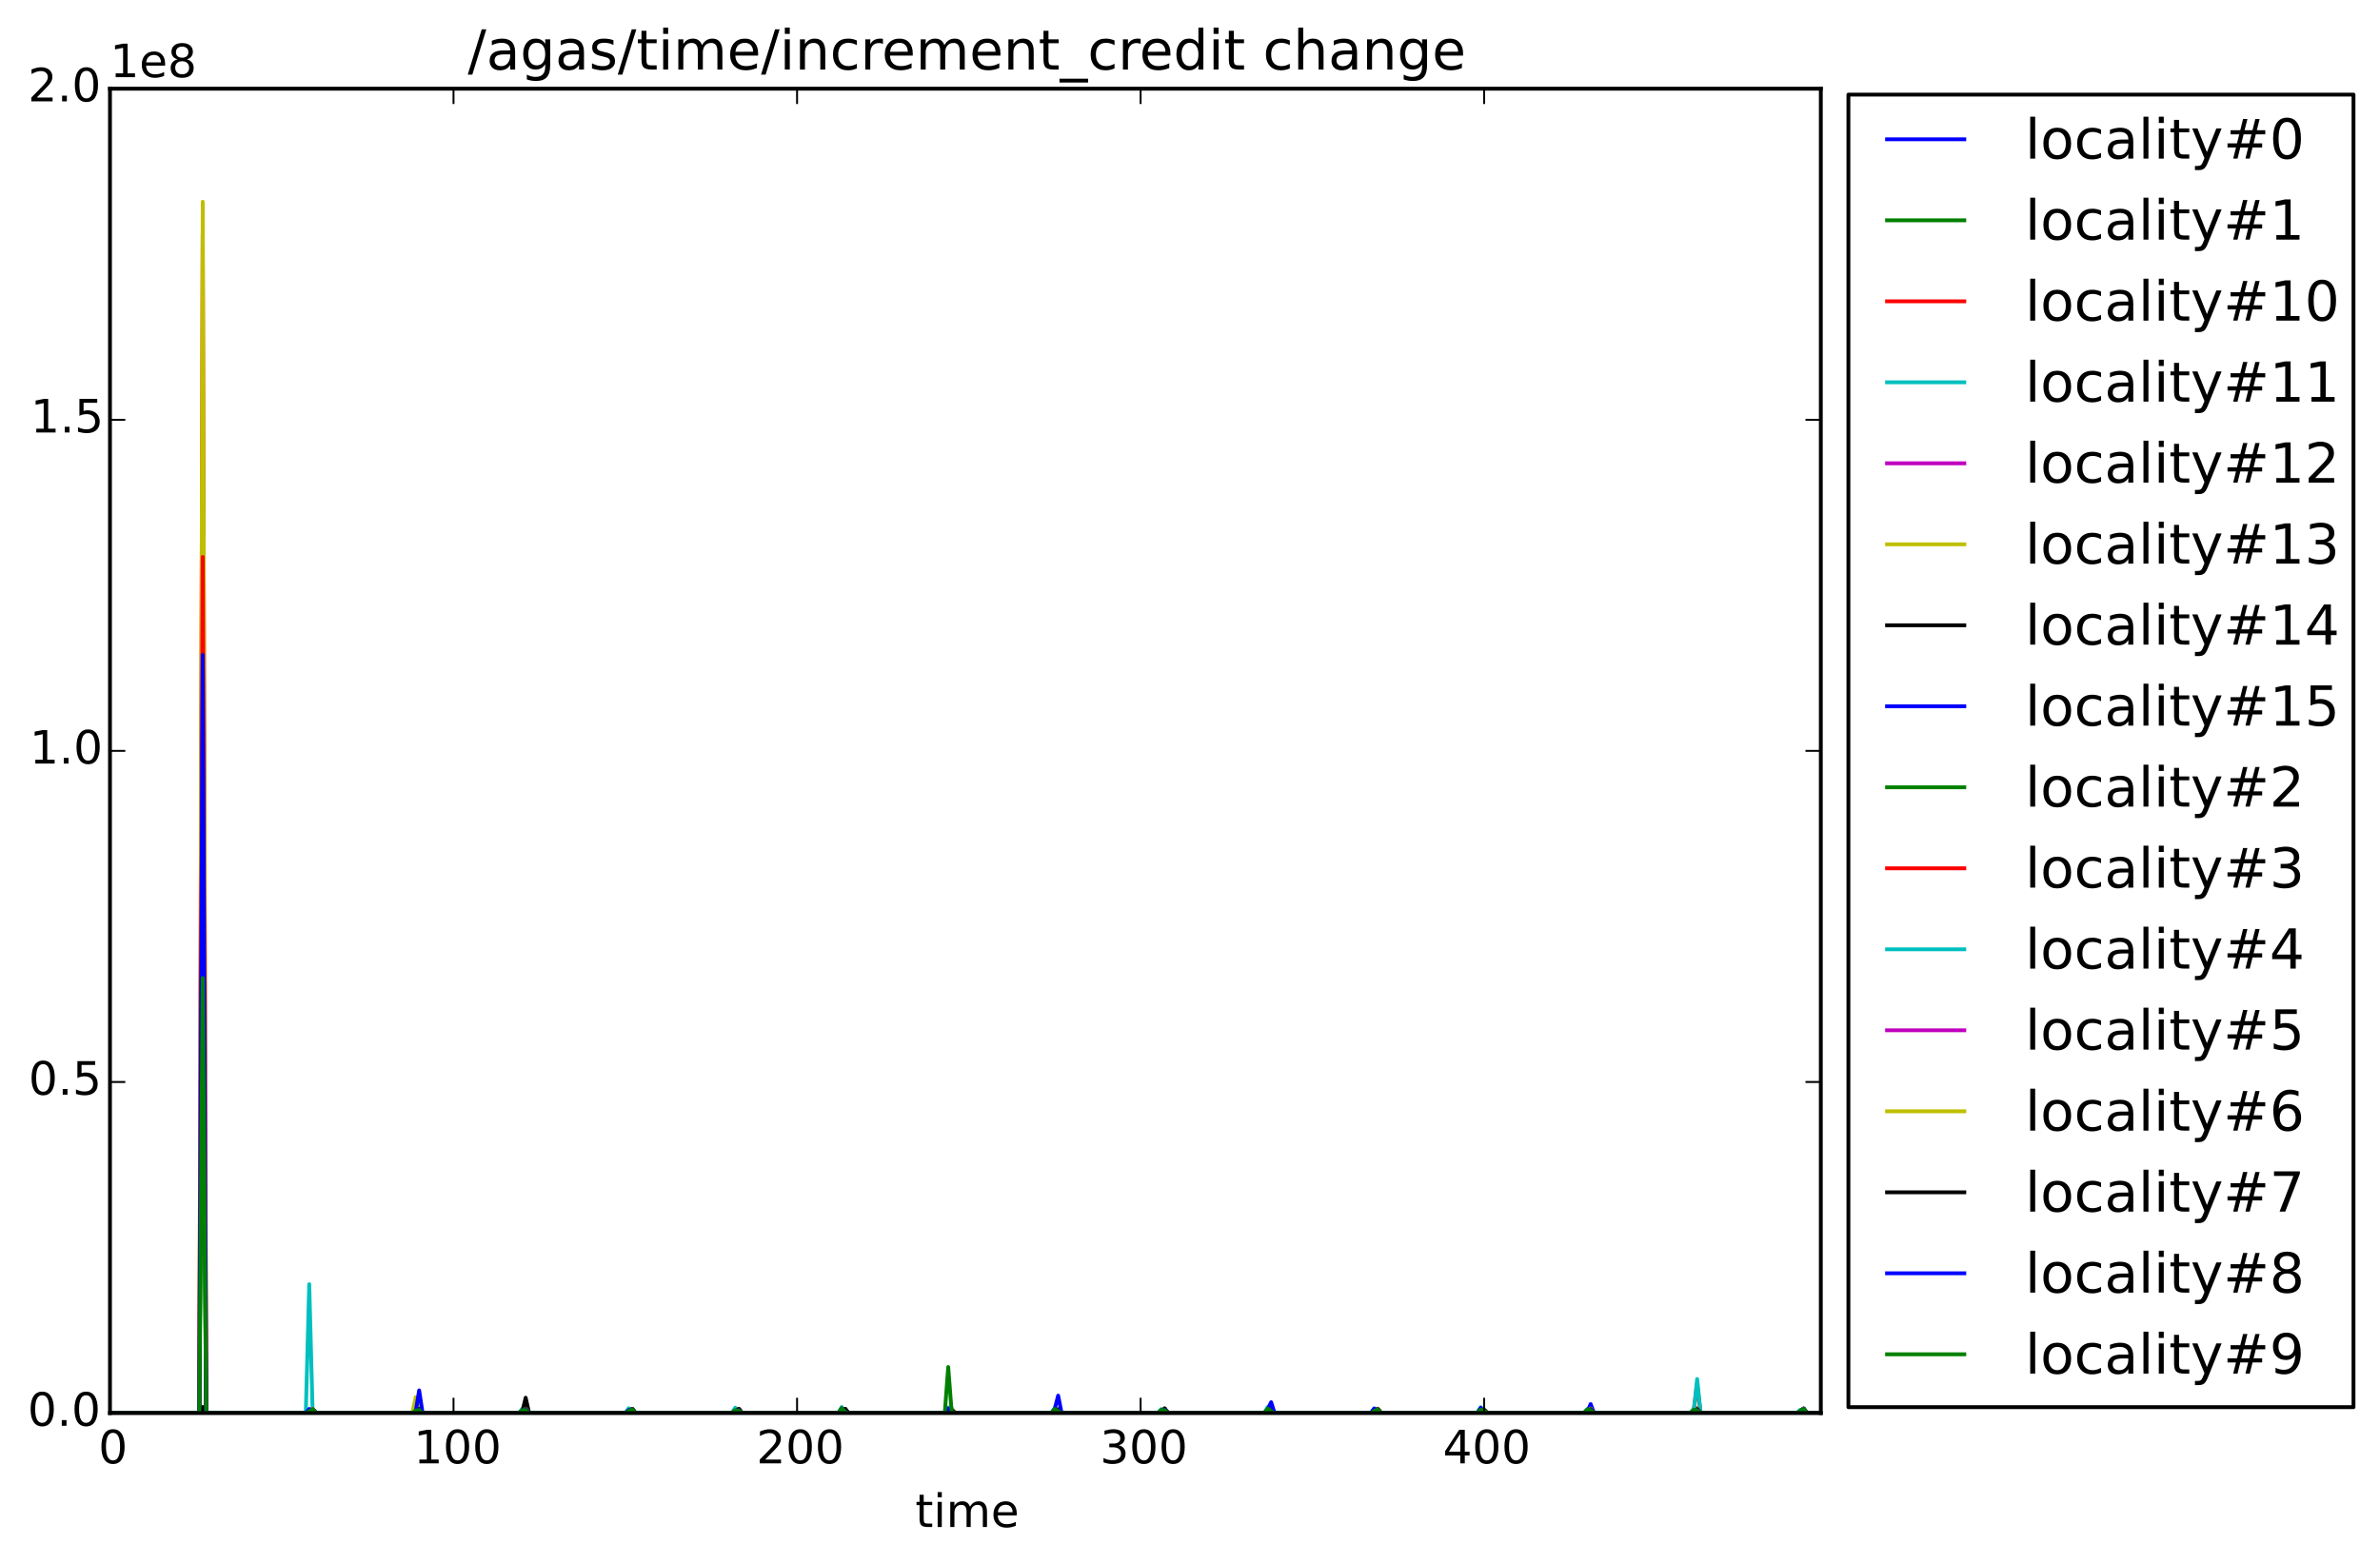 <?xml version="1.0" encoding="utf-8" standalone="no"?>
<!DOCTYPE svg PUBLIC "-//W3C//DTD SVG 1.1//EN"
  "http://www.w3.org/Graphics/SVG/1.1/DTD/svg11.dtd">
<!-- Created with matplotlib (http://matplotlib.org/) -->
<svg height="408pt" version="1.1" viewBox="0 0 621 408" width="621pt" xmlns="http://www.w3.org/2000/svg" xmlns:xlink="http://www.w3.org/1999/xlink">
 <defs>
  <style type="text/css">
*{stroke-linecap:butt;stroke-linejoin:round;}
  </style>
 </defs>
 <g id="figure_1">
  <g id="patch_1">
   <path d="
M0 408.169
L621.285 408.169
L621.285 0
L0 0
z
" style="fill:#ffffff;"/>
  </g>
  <g id="axes_1">
   <g id="patch_2">
    <path d="
M28.696 368.742
L475.096 368.742
L475.096 23.142
L28.696 23.142
z
" style="fill:#ffffff;"/>
   </g>
   <g id="line2d_1">
    <path clip-path="url(#p2118423672)" d="
M28.696 368.742
L475.096 368.742
L475.096 368.742" style="fill:none;stroke:#0000ff;stroke-linecap:square;"/>
   </g>
   <g id="line2d_2">
    <path clip-path="url(#p2118423672)" d="
M28.696 368.742
L52.002 368.742
L52.898 232.04
L53.794 368.734
L66.344 368.742
L79.79 368.742
L80.686 368.512
L81.582 367.677
L82.479 368.742
L107.578 368.742
L108.474 368.491
L109.37 367.591
L110.267 368.742
L135.366 368.742
L136.262 368.502
L137.158 367.567
L138.055 368.742
L163.153 368.742
L164.05 368.51
L164.946 367.623
L165.843 368.742
L190.941 368.742
L191.838 368.507
L192.734 367.647
L193.631 368.742
L218.729 368.742
L219.626 368.491
L220.522 367.635
L221.419 368.742
L246.517 368.742
L247.414 368.511
L248.31 367.658
L249.206 368.742
L274.305 368.742
L275.202 368.507
L276.098 367.623
L276.994 368.742
L302.093 368.742
L302.99 368.496
L303.886 367.549
L304.782 368.742
L329.881 368.742
L330.778 368.495
L331.674 367.656
L332.57 368.742
L357.669 368.742
L358.566 368.485
L359.462 367.595
L360.358 368.742
L385.457 368.742
L387.25 367.858
L388.146 368.742
L413.245 368.742
L414.141 368.495
L415.038 367.606
L415.934 368.742
L441.033 368.742
L441.929 368.503
L442.826 367.617
L443.722 368.742
L468.821 368.742
L469.717 368.499
L470.614 367.669
L471.51 368.742
L475.096 368.742
L475.096 368.742" style="fill:none;stroke:#008000;stroke-linecap:square;"/>
   </g>
   <g id="line2d_3">
    <path clip-path="url(#p2118423672)" d="
M28.696 368.742
L52.002 368.742
L52.898 60.945
L53.794 368.733
L65.447 368.742
L79.79 368.742
L80.686 368.486
L81.582 367.679
L82.479 368.742
L107.578 368.742
L108.474 368.507
L109.37 367.624
L110.267 368.742
L135.366 368.742
L136.262 368.514
L137.158 367.644
L138.055 368.742
L163.153 368.742
L164.05 368.498
L164.946 367.655
L165.843 368.742
L190.941 368.742
L191.838 368.493
L192.734 367.606
L193.631 368.742
L218.729 368.742
L219.626 367.714
L221.419 368.742
L246.517 368.742
L247.414 368.227
L248.31 367.883
L249.206 368.742
L274.305 368.742
L275.202 368.462
L276.098 367.641
L276.994 368.742
L302.093 368.742
L302.99 368.491
L303.886 367.541
L304.782 368.742
L329.881 368.742
L330.778 368.045
L331.674 368.007
L332.57 368.742
L357.669 368.742
L359.462 367.776
L360.358 368.742
L385.457 368.742
L386.353 368.019
L387.25 368.052
L388.146 368.742
L413.245 368.742
L414.141 368.165
L415.038 367.838
L415.934 368.742
L441.033 368.742
L441.929 368.173
L442.826 361.031
L443.722 368.742
L468.821 368.742
L469.717 368.377
L470.614 367.51
L471.51 368.742
L475.096 368.742
L475.096 368.742" style="fill:none;stroke:#ff0000;stroke-linecap:square;"/>
   </g>
   <g id="line2d_4">
    <path clip-path="url(#p2118423672)" d="
M28.696 368.742
L52.002 368.742
L52.898 123.058
L53.794 368.733
L65.447 368.742
L79.79 368.742
L80.686 335.118
L81.582 368.73
L90.546 368.742
L107.578 368.742
L108.474 367.644
L109.37 368.296
L110.267 368.742
L135.366 368.742
L136.262 367.639
L137.158 368.315
L138.055 368.742
L163.153 368.742
L164.05 367.48
L164.946 368.327
L165.843 368.742
L190.941 368.742
L191.838 367.328
L192.734 368.344
L193.631 368.742
L218.729 368.742
L219.626 367.166
L220.522 368.737
L240.243 368.742
L246.517 368.742
L247.414 367.285
L248.31 368.489
L249.206 368.742
L274.305 368.742
L275.202 367.465
L276.098 368.403
L276.994 368.742
L302.093 368.742
L302.99 367.707
L303.886 368.121
L304.782 368.742
L329.881 368.742
L330.778 367.164
L331.674 368.508
L332.57 368.742
L357.669 368.742
L358.566 367.527
L359.462 368.337
L360.358 368.742
L385.457 368.742
L386.353 367.192
L387.25 368.683
L389.043 368.742
L413.245 368.742
L414.141 367.693
L415.934 368.742
L441.033 368.742
L441.929 367.617
L443.722 368.742
L468.821 368.742
L469.717 367.89
L470.614 367.812
L471.51 368.742
L475.096 368.742
L475.096 368.742" style="fill:none;stroke:#00bfbf;stroke-linecap:square;"/>
   </g>
   <g id="line2d_5">
    <path clip-path="url(#p2118423672)" d="
M28.696 368.742
L52.002 368.742
L52.898 107.11
L53.794 368.733
L65.447 368.742
L79.79 368.742
L80.686 368.232
L81.582 367.94
L82.479 368.742
L107.578 368.742
L108.474 368.514
L109.37 367.682
L110.267 368.742
L135.366 368.742
L136.262 368.505
L137.158 367.658
L138.055 368.742
L163.153 368.742
L164.946 367.778
L165.843 368.742
L190.941 368.742
L191.838 368.439
L192.734 367.66
L193.631 368.742
L218.729 368.742
L219.626 368.23
L220.522 367.9
L221.419 368.742
L246.517 368.742
L247.414 368.386
L248.31 367.783
L249.206 368.742
L274.305 368.742
L275.202 368.483
L276.098 367.667
L276.994 368.742
L302.093 368.742
L302.99 368.505
L303.886 367.66
L304.782 368.742
L329.881 368.742
L330.778 368.203
L331.674 367.826
L332.57 368.742
L357.669 368.742
L358.566 368.446
L359.462 367.655
L360.358 368.742
L385.457 368.742
L386.353 368.13
L387.25 368.028
L388.146 368.742
L413.245 368.742
L414.141 368.381
L415.038 367.655
L415.934 368.742
L441.033 368.742
L441.929 368.455
L442.826 367.638
L443.722 368.742
L468.821 368.742
L469.717 368.514
L470.614 367.632
L471.51 368.742
L475.096 368.742
L475.096 368.742" style="fill:none;stroke:#bf00bf;stroke-linecap:square;"/>
   </g>
   <g id="line2d_6">
    <path clip-path="url(#p2118423672)" d="
M28.696 368.742
L52.002 368.742
L52.898 52.646
L53.794 368.718
L58.276 368.742
L79.79 368.742
L80.686 368.185
L81.582 367.914
L82.479 368.742
L107.578 368.742
L108.474 368.503
L109.37 367.651
L110.267 368.742
L135.366 368.742
L136.262 368.46
L137.158 367.646
L138.055 368.742
L163.153 368.742
L164.05 368.384
L164.946 367.688
L165.843 368.742
L190.941 368.742
L191.838 368.426
L192.734 367.641
L193.631 368.742
L218.729 368.742
L219.626 367.803
L220.522 368.139
L221.419 368.742
L246.517 368.742
L247.414 367.786
L248.31 368.154
L249.206 368.742
L274.305 368.742
L275.202 368.144
L276.098 367.905
L276.994 368.742
L302.093 368.742
L302.99 368.46
L303.886 367.589
L304.782 368.742
L329.881 368.742
L330.778 368.108
L331.674 367.938
L332.57 368.742
L357.669 368.742
L359.462 367.783
L360.358 368.742
L385.457 368.742
L386.353 367.439
L388.146 368.742
L413.245 368.742
L415.038 367.76
L415.934 368.742
L441.033 368.742
L442.826 367.731
L443.722 368.742
L468.821 368.742
L469.717 368.491
L470.614 367.581
L471.51 368.742
L475.096 368.742
L475.096 368.742" style="fill:none;stroke:#bfbf00;stroke-linecap:square;"/>
   </g>
   <g id="line2d_7">
    <path clip-path="url(#p2118423672)" d="
M28.696 368.742
L52.002 368.742
L52.898 367.33
L53.794 368.733
L65.447 368.742
L79.79 368.742
L80.686 368.497
L81.582 367.682
L82.479 368.742
L107.578 368.742
L108.474 368.49
L109.37 367.593
L110.267 368.742
L135.366 368.742
L136.262 368.501
L137.158 364.736
L138.055 368.742
L163.153 368.742
L164.05 368.499
L164.946 367.64
L165.843 368.742
L190.941 368.742
L191.838 368.495
L192.734 367.643
L193.631 368.742
L218.729 368.742
L219.626 368.111
L220.522 367.923
L221.419 368.742
L246.517 368.742
L247.414 368.34
L248.31 367.812
L249.206 368.742
L274.305 368.742
L275.202 368.475
L276.098 367.641
L276.994 368.742
L302.093 368.742
L302.99 368.494
L303.886 367.587
L304.782 368.742
L329.881 368.742
L330.778 368.372
L331.674 367.713
L332.57 368.742
L357.669 368.742
L358.566 368.473
L359.462 367.641
L360.358 368.742
L385.457 368.742
L386.353 368.122
L387.25 367.994
L388.146 368.742
L413.245 368.742
L414.141 368.468
L415.038 367.583
L415.934 368.742
L441.033 368.742
L441.929 368.477
L442.826 367.583
L443.722 368.742
L468.821 368.742
L469.717 368.48
L470.614 367.623
L471.51 368.742
L475.096 368.742
L475.096 368.742" style="fill:none;stroke:#000000;stroke-linecap:square;"/>
   </g>
   <g id="line2d_8">
    <path clip-path="url(#p2118423672)" d="
M28.696 368.742
L52.002 368.742
L52.898 367.3
L53.794 368.731
L63.655 368.742
L79.79 368.742
L80.686 368.503
L81.582 367.657
L82.479 368.742
L107.578 368.742
L108.474 368.494
L109.37 367.616
L110.267 368.742
L135.366 368.742
L136.262 368.499
L137.158 367.631
L138.055 368.742
L163.153 368.742
L164.05 368.499
L164.946 367.62
L165.843 368.742
L190.941 368.742
L191.838 368.502
L192.734 367.617
L193.631 368.742
L218.729 368.742
L219.626 368.472
L220.522 367.64
L221.419 368.742
L246.517 368.742
L247.414 368.469
L248.31 367.65
L249.206 368.742
L274.305 368.742
L275.202 368.49
L276.098 367.597
L276.994 368.742
L302.093 368.742
L302.99 368.483
L303.886 367.574
L304.782 368.742
L329.881 368.742
L330.778 368.456
L331.674 367.639
L332.57 368.742
L357.669 368.742
L358.566 368.502
L359.462 367.623
L360.358 368.742
L385.457 368.742
L386.353 368.187
L387.25 367.862
L388.146 368.742
L413.245 368.742
L414.141 368.489
L415.038 366.389
L415.934 368.742
L441.033 368.742
L441.929 368.489
L442.826 367.602
L443.722 368.742
L468.821 368.742
L469.717 368.495
L470.614 367.585
L471.51 368.742
L475.096 368.742
L475.096 368.742" style="fill:none;stroke:#0000ff;stroke-linecap:square;"/>
   </g>
   <g id="line2d_9">
    <path clip-path="url(#p2118423672)" d="
M28.696 368.742
L52.002 368.742
L52.898 261.814
L53.794 368.732
L64.551 368.742
L79.79 368.742
L80.686 368.509
L81.582 367.691
L82.479 368.742
L107.578 368.742
L108.474 368.508
L109.37 367.66
L110.267 368.742
L135.366 368.742
L136.262 368.496
L137.158 367.669
L138.055 368.742
L163.153 368.742
L164.05 368.508
L164.946 367.643
L165.843 368.742
L190.941 368.742
L191.838 368.507
L192.734 367.638
L193.631 368.742
L218.729 368.742
L219.626 368.499
L220.522 367.684
L221.419 368.742
L246.517 368.742
L247.414 368.51
L248.31 367.644
L249.206 368.742
L274.305 368.742
L275.202 368.497
L276.098 367.652
L276.994 368.742
L302.093 368.742
L302.99 368.509
L303.886 367.595
L304.782 368.742
L329.881 368.742
L330.778 368.482
L331.674 367.668
L332.57 368.742
L357.669 368.742
L358.566 368.486
L359.462 367.599
L360.358 368.742
L385.457 368.742
L387.25 367.864
L388.146 368.742
L413.245 368.742
L414.141 368.508
L415.038 367.658
L415.934 368.742
L441.033 368.742
L441.929 368.504
L442.826 367.587
L443.722 368.742
L468.821 368.742
L469.717 368.502
L470.614 367.684
L471.51 368.742
L475.096 368.742
L475.096 368.742" style="fill:none;stroke:#008000;stroke-linecap:square;"/>
   </g>
   <g id="line2d_10">
    <path clip-path="url(#p2118423672)" d="
M28.696 368.742
L52.002 368.742
L52.898 145.341
L53.794 368.735
L69.033 368.742
L79.79 368.742
L80.686 368.505
L81.582 367.693
L82.479 368.742
L107.578 368.742
L108.474 368.493
L109.37 367.681
L110.267 368.742
L135.366 368.742
L136.262 368.512
L137.158 367.644
L138.055 368.742
L163.153 368.742
L164.05 368.505
L164.946 367.639
L165.843 368.742
L190.941 368.742
L191.838 368.51
L192.734 367.62
L193.631 368.742
L218.729 368.742
L219.626 368.458
L220.522 367.701
L221.419 368.742
L246.517 368.742
L247.414 368.505
L248.31 367.712
L249.206 368.742
L274.305 368.742
L275.202 368.508
L276.098 367.677
L276.994 368.742
L302.093 368.742
L302.99 368.508
L303.886 367.565
L304.782 368.742
L329.881 368.742
L330.778 368.483
L331.674 367.676
L332.57 368.742
L357.669 368.742
L358.566 368.496
L359.462 367.658
L360.358 368.742
L385.457 368.742
L386.353 368.23
L387.25 367.898
L388.146 368.742
L413.245 368.742
L414.141 368.493
L415.038 367.65
L415.934 368.742
L441.033 368.742
L441.929 368.505
L442.826 367.669
L443.722 368.742
L468.821 368.742
L469.717 368.505
L470.614 367.677
L471.51 368.742
L475.096 368.742
L475.096 368.742" style="fill:none;stroke:#ff0000;stroke-linecap:square;"/>
   </g>
   <g id="line2d_11">
    <path clip-path="url(#p2118423672)" d="
M28.696 368.742
L52.002 368.742
L52.898 367.335
L53.794 368.734
L66.344 368.742
L79.79 368.742
L80.686 368.503
L81.582 367.67
L82.479 368.742
L107.578 368.742
L108.474 368.496
L109.37 367.632
L110.267 368.742
L135.366 368.742
L136.262 368.502
L137.158 367.633
L138.055 368.742
L163.153 368.742
L164.05 368.498
L164.946 367.639
L165.843 368.742
L190.941 368.742
L191.838 368.495
L192.734 367.648
L193.631 368.742
L218.729 368.742
L219.626 368.504
L220.522 367.685
L221.419 368.742
L246.517 368.742
L247.414 368.5
L248.31 367.666
L249.206 368.742
L274.305 368.742
L275.202 368.505
L276.098 367.626
L276.994 368.742
L302.093 368.742
L302.99 368.494
L303.886 367.533
L304.782 368.742
L329.881 368.742
L330.778 368.5
L331.674 367.668
L332.57 368.742
L357.669 368.742
L358.566 368.497
L359.462 367.62
L360.358 368.742
L385.457 368.742
L386.353 368.199
L387.25 367.867
L388.146 368.742
L413.245 368.742
L414.141 368.497
L415.038 367.597
L415.934 368.742
L441.033 368.742
L441.929 368.498
L442.826 359.862
L443.722 368.742
L468.821 368.742
L469.717 368.498
L470.614 367.626
L471.51 368.742
L475.096 368.742
L475.096 368.742" style="fill:none;stroke:#00bfbf;stroke-linecap:square;"/>
   </g>
   <g id="line2d_12">
    <path clip-path="url(#p2118423672)" d="
M28.696 368.742
L52.002 368.742
L52.898 367.311
L53.794 368.722
L59.173 368.742
L79.79 368.742
L80.686 368.507
L81.582 367.696
L82.479 368.742
L107.578 368.742
L108.474 368.509
L109.37 367.631
L110.267 368.742
L135.366 368.742
L136.262 368.505
L137.158 367.591
L138.055 368.742
L163.153 368.742
L164.05 368.506
L164.946 367.672
L165.843 368.742
L190.941 368.742
L191.838 368.505
L192.734 367.642
L193.631 368.742
L218.729 368.742
L219.626 368.417
L220.522 367.715
L221.419 368.742
L246.517 368.742
L247.414 368.469
L248.31 367.692
L249.206 368.742
L274.305 368.742
L275.202 368.494
L276.098 367.66
L276.994 368.742
L302.093 368.742
L302.99 368.496
L303.886 367.565
L304.782 368.742
L329.881 368.742
L330.778 368.481
L331.674 367.681
L332.57 368.742
L357.669 368.742
L358.566 368.474
L359.462 367.672
L360.358 368.742
L385.457 368.742
L386.353 368.18
L387.25 367.904
L388.146 368.742
L413.245 368.742
L414.141 368.5
L415.038 367.636
L415.934 368.742
L441.033 368.742
L441.929 368.484
L442.826 367.545
L443.722 368.742
L468.821 368.742
L469.717 368.506
L470.614 367.633
L471.51 368.742
L475.096 368.742
L475.096 368.742" style="fill:none;stroke:#bf00bf;stroke-linecap:square;"/>
   </g>
   <g id="line2d_13">
    <path clip-path="url(#p2118423672)" d="
M28.696 368.742
L52.002 368.742
L52.898 367.175
L53.794 368.733
L66.344 368.742
L79.79 368.742
L80.686 368.501
L81.582 367.693
L82.479 368.742
L107.578 368.742
L108.474 364.584
L109.37 367.694
L110.267 368.742
L135.366 368.742
L136.262 368.501
L137.158 367.622
L138.055 368.742
L163.153 368.742
L164.05 368.497
L164.946 367.672
L165.843 368.742
L190.941 368.742
L191.838 368.504
L192.734 367.677
L193.631 368.742
L218.729 368.742
L220.522 367.813
L221.419 368.742
L246.517 368.742
L247.414 368.469
L248.31 367.69
L249.206 368.742
L274.305 368.742
L275.202 368.504
L276.098 367.652
L276.994 368.742
L302.093 368.742
L302.99 368.513
L303.886 367.568
L304.782 368.742
L329.881 368.742
L330.778 368.437
L331.674 367.727
L332.57 368.742
L357.669 368.742
L358.566 368.491
L359.462 367.657
L360.358 368.742
L385.457 368.742
L386.353 368.142
L387.25 367.957
L388.146 368.742
L413.245 368.742
L414.141 368.462
L415.038 367.585
L415.934 368.742
L441.033 368.742
L441.929 368.493
L442.826 367.55
L443.722 368.742
L468.821 368.742
L469.717 368.496
L470.614 367.653
L471.51 368.742
L475.096 368.742
L475.096 368.742" style="fill:none;stroke:#bfbf00;stroke-linecap:square;"/>
   </g>
   <g id="line2d_14">
    <path clip-path="url(#p2118423672)" d="
M28.696 368.742
L52.002 368.742
L52.898 367.162
L53.794 368.734
L66.344 368.742
L79.79 368.742
L80.686 368.356
L81.582 367.775
L82.479 368.742
L107.578 368.742
L108.474 368.502
L109.37 367.667
L110.267 368.742
L135.366 368.742
L136.262 368.481
L137.158 367.66
L138.055 368.742
L163.153 368.742
L164.05 368.467
L164.946 367.68
L165.843 368.742
L190.941 368.742
L191.838 368.447
L192.734 367.664
L193.631 368.742
L218.729 368.742
L219.626 368.493
L220.522 367.653
L221.419 368.742
L246.517 368.742
L247.414 368.092
L248.31 367.993
L249.206 368.742
L274.305 368.742
L276.098 367.781
L276.994 368.742
L302.093 368.742
L302.99 368.468
L303.886 367.591
L304.782 368.742
L329.881 368.742
L330.778 368.015
L331.674 367.938
L332.57 368.742
L357.669 368.742
L358.566 368.359
L359.462 367.716
L360.358 368.742
L385.457 368.742
L386.353 367.995
L387.25 368.025
L388.146 368.742
L413.245 368.742
L414.141 368.35
L415.038 367.712
L415.934 368.742
L441.033 368.742
L441.929 368.426
L442.826 367.672
L443.722 368.742
L468.821 368.742
L469.717 368.491
L470.614 367.613
L471.51 368.742
L475.096 368.742
L475.096 368.742" style="fill:none;stroke:#000000;stroke-linecap:square;"/>
   </g>
   <g id="line2d_15">
    <path clip-path="url(#p2118423672)" d="
M28.696 368.742
L52.002 368.742
L52.898 170.929
L53.794 368.73
L62.758 368.742
L79.79 368.742
L80.686 367.662
L81.582 368.311
L82.479 368.742
L107.578 368.742
L108.474 368.296
L109.37 362.82
L110.267 368.742
L135.366 368.742
L136.262 368.052
L137.158 367.881
L138.055 368.742
L163.153 368.742
L164.05 367.917
L164.946 368.092
L165.843 368.742
L190.941 368.742
L191.838 368.087
L192.734 367.956
L193.631 368.742
L218.729 368.742
L219.626 367.498
L220.522 368.363
L221.419 368.742
L246.517 368.742
L247.414 367.527
L248.31 368.343
L249.206 368.742
L274.305 368.742
L275.202 367.638
L276.098 364.187
L276.994 368.742
L302.093 368.742
L302.99 368.019
L303.886 367.835
L304.782 368.742
L329.881 368.742
L330.778 367.715
L331.674 365.903
L332.57 368.742
L357.669 368.742
L358.566 367.551
L360.358 368.742
L385.457 368.742
L386.353 367.373
L387.25 368.391
L388.146 368.742
L413.245 368.742
L414.141 368.17
L415.038 367.888
L415.934 368.742
L441.033 368.742
L441.929 368.052
L442.826 367.95
L443.722 368.742
L468.821 368.742
L469.717 368.239
L470.614 367.56
L471.51 368.742
L475.096 368.742
L475.096 368.742" style="fill:none;stroke:#0000ff;stroke-linecap:square;"/>
   </g>
   <g id="line2d_16">
    <path clip-path="url(#p2118423672)" d="
M28.696 368.742
L52.002 368.742
L52.898 255.204
L53.794 368.731
L63.655 368.742
L79.79 368.742
L81.582 367.785
L82.479 368.742
L107.578 368.742
L108.474 368.071
L109.37 367.928
L110.267 368.742
L135.366 368.742
L136.262 368.013
L137.158 367.948
L138.055 368.742
L163.153 368.742
L164.05 368.152
L164.946 367.795
L165.843 368.742
L190.941 368.742
L191.838 367.993
L192.734 368.059
L193.631 368.742
L218.729 368.742
L219.626 367.453
L220.522 368.439
L221.419 368.742
L246.517 368.742
L247.414 356.721
L248.31 368.486
L249.206 368.742
L274.305 368.742
L275.202 367.678
L276.994 368.742
L302.093 368.742
L302.99 367.927
L303.886 367.991
L304.782 368.742
L329.881 368.742
L330.778 367.574
L331.674 368.267
L332.57 368.742
L357.669 368.742
L358.566 368.184
L359.462 367.822
L360.358 368.742
L385.457 368.742
L386.353 367.827
L387.25 368.112
L388.146 368.742
L413.245 368.742
L414.141 367.795
L415.038 368.02
L415.934 368.742
L441.033 368.742
L441.929 367.872
L442.826 368.027
L443.722 368.742
L468.821 368.742
L470.614 367.597
L471.51 368.742
L475.096 368.742
L475.096 368.742" style="fill:none;stroke:#008000;stroke-linecap:square;"/>
   </g>
   <g id="patch_3">
    <path d="
M28.696 23.142
L475.096 23.142" style="fill:none;stroke:#000000;stroke-linecap:square;stroke-linejoin:miter;"/>
   </g>
   <g id="patch_4">
    <path d="
M475.096 368.742
L475.096 23.142" style="fill:none;stroke:#000000;stroke-linecap:square;stroke-linejoin:miter;"/>
   </g>
   <g id="patch_5">
    <path d="
M28.696 368.742
L475.096 368.742" style="fill:none;stroke:#000000;stroke-linecap:square;stroke-linejoin:miter;"/>
   </g>
   <g id="patch_6">
    <path d="
M28.696 368.742
L28.696 23.142" style="fill:none;stroke:#000000;stroke-linecap:square;stroke-linejoin:miter;"/>
   </g>
   <g id="matplotlib.axis_1">
    <g id="xtick_1">
     <g id="line2d_17">
      <defs>
       <path d="
M0 0
L0 -4" id="m93b0483c22" style="stroke:#000000;stroke-width:0.5;"/>
      </defs>
      <g>
       <use style="stroke:#000000;stroke-width:0.5;" x="28.696" xlink:href="#m93b0483c22" y="368.742"/>
      </g>
     </g>
     <g id="line2d_18">
      <defs>
       <path d="
M0 0
L0 4" id="m741efc42ff" style="stroke:#000000;stroke-width:0.5;"/>
      </defs>
      <g>
       <use style="stroke:#000000;stroke-width:0.5;" x="28.696" xlink:href="#m741efc42ff" y="23.142"/>
      </g>
     </g>
     <g id="text_1">
      <!-- 0 -->
      <defs>
       <path d="
M31.781 66.406
Q24.172 66.406 20.328 58.906
Q16.5 51.422 16.5 36.375
Q16.5 21.391 20.328 13.891
Q24.172 6.391 31.781 6.391
Q39.453 6.391 43.281 13.891
Q47.125 21.391 47.125 36.375
Q47.125 51.422 43.281 58.906
Q39.453 66.406 31.781 66.406
M31.781 74.219
Q44.047 74.219 50.516 64.516
Q56.984 54.828 56.984 36.375
Q56.984 17.969 50.516 8.266
Q44.047 -1.422 31.781 -1.422
Q19.531 -1.422 13.062 8.266
Q6.594 17.969 6.594 36.375
Q6.594 54.828 13.062 64.516
Q19.531 74.219 31.781 74.219" id="DejaVuSans-30"/>
      </defs>
      <g transform="translate(25.672 381.86)scale(0.12 -0.12)">
       <use xlink:href="#DejaVuSans-30"/>
      </g>
     </g>
    </g>
    <g id="xtick_2">
     <g id="line2d_19">
      <g>
       <use style="stroke:#000000;stroke-width:0.5;" x="118.334" xlink:href="#m93b0483c22" y="368.742"/>
      </g>
     </g>
     <g id="line2d_20">
      <g>
       <use style="stroke:#000000;stroke-width:0.5;" x="118.334" xlink:href="#m741efc42ff" y="23.142"/>
      </g>
     </g>
     <g id="text_2">
      <!-- 100 -->
      <defs>
       <path d="
M12.406 8.297
L28.516 8.297
L28.516 63.922
L10.984 60.406
L10.984 69.391
L28.422 72.906
L38.281 72.906
L38.281 8.297
L54.391 8.297
L54.391 0
L12.406 0
z
" id="DejaVuSans-31"/>
      </defs>
      <g transform="translate(107.939 381.86)scale(0.12 -0.12)">
       <use xlink:href="#DejaVuSans-31"/>
       <use x="63.623" xlink:href="#DejaVuSans-30"/>
       <use x="127.246" xlink:href="#DejaVuSans-30"/>
      </g>
     </g>
    </g>
    <g id="xtick_3">
     <g id="line2d_21">
      <g>
       <use style="stroke:#000000;stroke-width:0.5;" x="207.973" xlink:href="#m93b0483c22" y="368.742"/>
      </g>
     </g>
     <g id="line2d_22">
      <g>
       <use style="stroke:#000000;stroke-width:0.5;" x="207.973" xlink:href="#m741efc42ff" y="23.142"/>
      </g>
     </g>
     <g id="text_3">
      <!-- 200 -->
      <defs>
       <path d="
M19.188 8.297
L53.609 8.297
L53.609 0
L7.328 0
L7.328 8.297
Q12.938 14.109 22.625 23.891
Q32.328 33.688 34.812 36.531
Q39.547 41.844 41.422 45.531
Q43.312 49.219 43.312 52.781
Q43.312 58.594 39.234 62.25
Q35.156 65.922 28.609 65.922
Q23.969 65.922 18.812 64.312
Q13.672 62.703 7.812 59.422
L7.812 69.391
Q13.766 71.781 18.938 73
Q24.125 74.219 28.422 74.219
Q39.75 74.219 46.484 68.547
Q53.219 62.891 53.219 53.422
Q53.219 48.922 51.531 44.891
Q49.859 40.875 45.406 35.406
Q44.188 33.984 37.641 27.219
Q31.109 20.453 19.188 8.297" id="DejaVuSans-32"/>
      </defs>
      <g transform="translate(197.358 381.86)scale(0.12 -0.12)">
       <use xlink:href="#DejaVuSans-32"/>
       <use x="63.623" xlink:href="#DejaVuSans-30"/>
       <use x="127.246" xlink:href="#DejaVuSans-30"/>
      </g>
     </g>
    </g>
    <g id="xtick_4">
     <g id="line2d_23">
      <g>
       <use style="stroke:#000000;stroke-width:0.5;" x="297.611" xlink:href="#m93b0483c22" y="368.742"/>
      </g>
     </g>
     <g id="line2d_24">
      <g>
       <use style="stroke:#000000;stroke-width:0.5;" x="297.611" xlink:href="#m741efc42ff" y="23.142"/>
      </g>
     </g>
     <g id="text_4">
      <!-- 300 -->
      <defs>
       <path d="
M40.578 39.312
Q47.656 37.797 51.625 33
Q55.609 28.219 55.609 21.188
Q55.609 10.406 48.188 4.484
Q40.766 -1.422 27.094 -1.422
Q22.516 -1.422 17.656 -0.516
Q12.797 0.391 7.625 2.203
L7.625 11.719
Q11.719 9.328 16.594 8.109
Q21.484 6.891 26.812 6.891
Q36.078 6.891 40.938 10.547
Q45.797 14.203 45.797 21.188
Q45.797 27.641 41.281 31.266
Q36.766 34.906 28.719 34.906
L20.219 34.906
L20.219 43.016
L29.109 43.016
Q36.375 43.016 40.234 45.922
Q44.094 48.828 44.094 54.297
Q44.094 59.906 40.109 62.906
Q36.141 65.922 28.719 65.922
Q24.656 65.922 20.016 65.031
Q15.375 64.156 9.812 62.312
L9.812 71.094
Q15.438 72.656 20.344 73.438
Q25.25 74.219 29.594 74.219
Q40.828 74.219 47.359 69.109
Q53.906 64.016 53.906 55.328
Q53.906 49.266 50.438 45.094
Q46.969 40.922 40.578 39.312" id="DejaVuSans-33"/>
      </defs>
      <g transform="translate(287.015 381.86)scale(0.12 -0.12)">
       <use xlink:href="#DejaVuSans-33"/>
       <use x="63.623" xlink:href="#DejaVuSans-30"/>
       <use x="127.246" xlink:href="#DejaVuSans-30"/>
      </g>
     </g>
    </g>
    <g id="xtick_5">
     <g id="line2d_25">
      <g>
       <use style="stroke:#000000;stroke-width:0.5;" x="387.25" xlink:href="#m93b0483c22" y="368.742"/>
      </g>
     </g>
     <g id="line2d_26">
      <g>
       <use style="stroke:#000000;stroke-width:0.5;" x="387.25" xlink:href="#m741efc42ff" y="23.142"/>
      </g>
     </g>
     <g id="text_5">
      <!-- 400 -->
      <defs>
       <path d="
M37.797 64.312
L12.891 25.391
L37.797 25.391
z

M35.203 72.906
L47.609 72.906
L47.609 25.391
L58.016 25.391
L58.016 17.188
L47.609 17.188
L47.609 0
L37.797 0
L37.797 17.188
L4.891 17.188
L4.891 26.703
z
" id="DejaVuSans-34"/>
      </defs>
      <g transform="translate(376.489 381.86)scale(0.12 -0.12)">
       <use xlink:href="#DejaVuSans-34"/>
       <use x="63.623" xlink:href="#DejaVuSans-30"/>
       <use x="127.246" xlink:href="#DejaVuSans-30"/>
      </g>
     </g>
    </g>
    <g id="text_6">
     <!-- time -->
     <defs>
      <path d="
M18.312 70.219
L18.312 54.688
L36.812 54.688
L36.812 47.703
L18.312 47.703
L18.312 18.016
Q18.312 11.328 20.141 9.422
Q21.969 7.516 27.594 7.516
L36.812 7.516
L36.812 0
L27.594 0
Q17.188 0 13.234 3.875
Q9.281 7.766 9.281 18.016
L9.281 47.703
L2.688 47.703
L2.688 54.688
L9.281 54.688
L9.281 70.219
z
" id="DejaVuSans-74"/>
      <path d="
M52 44.188
Q55.375 50.25 60.062 53.125
Q64.75 56 71.094 56
Q79.641 56 84.281 50.016
Q88.922 44.047 88.922 33.016
L88.922 0
L79.891 0
L79.891 32.719
Q79.891 40.578 77.094 44.375
Q74.312 48.188 68.609 48.188
Q61.625 48.188 57.562 43.547
Q53.516 38.922 53.516 30.906
L53.516 0
L44.484 0
L44.484 32.719
Q44.484 40.625 41.703 44.406
Q38.922 48.188 33.109 48.188
Q26.219 48.188 22.156 43.531
Q18.109 38.875 18.109 30.906
L18.109 0
L9.078 0
L9.078 54.688
L18.109 54.688
L18.109 46.188
Q21.188 51.219 25.484 53.609
Q29.781 56 35.688 56
Q41.656 56 45.828 52.969
Q50 49.953 52 44.188" id="DejaVuSans-6d"/>
      <path d="
M56.203 29.594
L56.203 25.203
L14.891 25.203
Q15.484 15.922 20.484 11.062
Q25.484 6.203 34.422 6.203
Q39.594 6.203 44.453 7.469
Q49.312 8.734 54.109 11.281
L54.109 2.781
Q49.266 0.734 44.188 -0.344
Q39.109 -1.422 33.891 -1.422
Q20.797 -1.422 13.156 6.188
Q5.516 13.812 5.516 26.812
Q5.516 40.234 12.766 48.109
Q20.016 56 32.328 56
Q43.359 56 49.781 48.891
Q56.203 41.797 56.203 29.594
M47.219 32.234
Q47.125 39.594 43.094 43.984
Q39.062 48.391 32.422 48.391
Q24.906 48.391 20.391 44.141
Q15.875 39.891 15.188 32.172
z
" id="DejaVuSans-65"/>
      <path d="
M9.422 54.688
L18.406 54.688
L18.406 0
L9.422 0
z

M9.422 75.984
L18.406 75.984
L18.406 64.594
L9.422 64.594
z
" id="DejaVuSans-69"/>
     </defs>
     <g transform="translate(238.821 398.474)scale(0.12 -0.12)">
      <use xlink:href="#DejaVuSans-74"/>
      <use x="39.209" xlink:href="#DejaVuSans-69"/>
      <use x="66.992" xlink:href="#DejaVuSans-6d"/>
      <use x="164.404" xlink:href="#DejaVuSans-65"/>
     </g>
    </g>
   </g>
   <g id="matplotlib.axis_2">
    <g id="ytick_1">
     <g id="line2d_27">
      <defs>
       <path d="
M0 0
L4 0" id="m728421d6d4" style="stroke:#000000;stroke-width:0.5;"/>
      </defs>
      <g>
       <use style="stroke:#000000;stroke-width:0.5;" x="28.696" xlink:href="#m728421d6d4" y="368.742"/>
      </g>
     </g>
     <g id="line2d_28">
      <defs>
       <path d="
M0 0
L-4 0" id="mcb0005524f" style="stroke:#000000;stroke-width:0.5;"/>
      </defs>
      <g>
       <use style="stroke:#000000;stroke-width:0.5;" x="475.096" xlink:href="#mcb0005524f" y="368.742"/>
      </g>
     </g>
     <g id="text_7">
      <!-- 0.0 -->
      <defs>
       <path d="
M10.688 12.406
L21 12.406
L21 0
L10.688 0
z
" id="DejaVuSans-2e"/>
      </defs>
      <g transform="translate(7.2 372.053)scale(0.12 -0.12)">
       <use xlink:href="#DejaVuSans-30"/>
       <use x="63.623" xlink:href="#DejaVuSans-2e"/>
       <use x="95.41" xlink:href="#DejaVuSans-30"/>
      </g>
     </g>
    </g>
    <g id="ytick_2">
     <g id="line2d_29">
      <g>
       <use style="stroke:#000000;stroke-width:0.5;" x="28.696" xlink:href="#m728421d6d4" y="282.342"/>
      </g>
     </g>
     <g id="line2d_30">
      <g>
       <use style="stroke:#000000;stroke-width:0.5;" x="475.096" xlink:href="#mcb0005524f" y="282.342"/>
      </g>
     </g>
     <g id="text_8">
      <!-- 0.5 -->
      <defs>
       <path d="
M10.797 72.906
L49.516 72.906
L49.516 64.594
L19.828 64.594
L19.828 46.734
Q21.969 47.469 24.109 47.828
Q26.266 48.188 28.422 48.188
Q40.625 48.188 47.75 41.5
Q54.891 34.812 54.891 23.391
Q54.891 11.625 47.562 5.094
Q40.234 -1.422 26.906 -1.422
Q22.312 -1.422 17.547 -0.641
Q12.797 0.141 7.719 1.703
L7.719 11.625
Q12.109 9.234 16.797 8.062
Q21.484 6.891 26.703 6.891
Q35.156 6.891 40.078 11.328
Q45.016 15.766 45.016 23.391
Q45.016 31 40.078 35.438
Q35.156 39.891 26.703 39.891
Q22.75 39.891 18.812 39.016
Q14.891 38.141 10.797 36.281
z
" id="DejaVuSans-35"/>
      </defs>
      <g transform="translate(7.451 285.653)scale(0.12 -0.12)">
       <use xlink:href="#DejaVuSans-30"/>
       <use x="63.623" xlink:href="#DejaVuSans-2e"/>
       <use x="95.41" xlink:href="#DejaVuSans-35"/>
      </g>
     </g>
    </g>
    <g id="ytick_3">
     <g id="line2d_31">
      <g>
       <use style="stroke:#000000;stroke-width:0.5;" x="28.696" xlink:href="#m728421d6d4" y="195.942"/>
      </g>
     </g>
     <g id="line2d_32">
      <g>
       <use style="stroke:#000000;stroke-width:0.5;" x="475.096" xlink:href="#mcb0005524f" y="195.942"/>
      </g>
     </g>
     <g id="text_9">
      <!-- 1.0 -->
      <g transform="translate(7.727 199.253)scale(0.12 -0.12)">
       <use xlink:href="#DejaVuSans-31"/>
       <use x="63.623" xlink:href="#DejaVuSans-2e"/>
       <use x="95.41" xlink:href="#DejaVuSans-30"/>
      </g>
     </g>
    </g>
    <g id="ytick_4">
     <g id="line2d_33">
      <g>
       <use style="stroke:#000000;stroke-width:0.5;" x="28.696" xlink:href="#m728421d6d4" y="109.542"/>
      </g>
     </g>
     <g id="line2d_34">
      <g>
       <use style="stroke:#000000;stroke-width:0.5;" x="475.096" xlink:href="#mcb0005524f" y="109.542"/>
      </g>
     </g>
     <g id="text_10">
      <!-- 1.5 -->
      <g transform="translate(7.978 112.853)scale(0.12 -0.12)">
       <use xlink:href="#DejaVuSans-31"/>
       <use x="63.623" xlink:href="#DejaVuSans-2e"/>
       <use x="95.41" xlink:href="#DejaVuSans-35"/>
      </g>
     </g>
    </g>
    <g id="ytick_5">
     <g id="line2d_35">
      <g>
       <use style="stroke:#000000;stroke-width:0.5;" x="28.696" xlink:href="#m728421d6d4" y="23.142"/>
      </g>
     </g>
     <g id="line2d_36">
      <g>
       <use style="stroke:#000000;stroke-width:0.5;" x="475.096" xlink:href="#mcb0005524f" y="23.142"/>
      </g>
     </g>
     <g id="text_11">
      <!-- 2.0 -->
      <g transform="translate(7.288 26.453)scale(0.12 -0.12)">
       <use xlink:href="#DejaVuSans-32"/>
       <use x="63.623" xlink:href="#DejaVuSans-2e"/>
       <use x="95.41" xlink:href="#DejaVuSans-30"/>
      </g>
     </g>
    </g>
    <g id="text_12">
     <!-- 1e8 -->
     <defs>
      <path d="
M31.781 34.625
Q24.75 34.625 20.719 30.859
Q16.703 27.094 16.703 20.516
Q16.703 13.922 20.719 10.156
Q24.75 6.391 31.781 6.391
Q38.812 6.391 42.859 10.172
Q46.922 13.969 46.922 20.516
Q46.922 27.094 42.891 30.859
Q38.875 34.625 31.781 34.625
M21.922 38.812
Q15.578 40.375 12.031 44.719
Q8.5 49.078 8.5 55.328
Q8.5 64.062 14.719 69.141
Q20.953 74.219 31.781 74.219
Q42.672 74.219 48.875 69.141
Q55.078 64.062 55.078 55.328
Q55.078 49.078 51.531 44.719
Q48 40.375 41.703 38.812
Q48.828 37.156 52.797 32.312
Q56.781 27.484 56.781 20.516
Q56.781 9.906 50.312 4.234
Q43.844 -1.422 31.781 -1.422
Q19.734 -1.422 13.25 4.234
Q6.781 9.906 6.781 20.516
Q6.781 27.484 10.781 32.312
Q14.797 37.156 21.922 38.812
M18.312 54.391
Q18.312 48.734 21.844 45.562
Q25.391 42.391 31.781 42.391
Q38.141 42.391 41.719 45.562
Q45.312 48.734 45.312 54.391
Q45.312 60.062 41.719 63.234
Q38.141 66.406 31.781 66.406
Q25.391 66.406 21.844 63.234
Q18.312 60.062 18.312 54.391" id="DejaVuSans-38"/>
     </defs>
     <g transform="translate(28.696 20.142)scale(0.12 -0.12)">
      <use xlink:href="#DejaVuSans-31"/>
      <use x="63.623" xlink:href="#DejaVuSans-65"/>
      <use x="125.146" xlink:href="#DejaVuSans-38"/>
     </g>
    </g>
   </g>
   <g id="text_13">
    <!-- /agas/time/increment_credit change -->
    <defs>
     <path d="
M25.391 72.906
L33.688 72.906
L8.297 -9.281
L0 -9.281
z
" id="DejaVuSans-2f"/>
     <path d="
M54.891 33.016
L54.891 0
L45.906 0
L45.906 32.719
Q45.906 40.484 42.875 44.328
Q39.844 48.188 33.797 48.188
Q26.516 48.188 22.312 43.547
Q18.109 38.922 18.109 30.906
L18.109 0
L9.078 0
L9.078 54.688
L18.109 54.688
L18.109 46.188
Q21.344 51.125 25.703 53.562
Q30.078 56 35.797 56
Q45.219 56 50.047 50.172
Q54.891 44.344 54.891 33.016" id="DejaVuSans-6e"/>
     <path d="
M50.984 -16.609
L50.984 -23.578
L-0.984 -23.578
L-0.984 -16.609
z
" id="DejaVuSans-5f"/>
     <path id="DejaVuSans-20"/>
     <path d="
M54.891 33.016
L54.891 0
L45.906 0
L45.906 32.719
Q45.906 40.484 42.875 44.328
Q39.844 48.188 33.797 48.188
Q26.516 48.188 22.312 43.547
Q18.109 38.922 18.109 30.906
L18.109 0
L9.078 0
L9.078 75.984
L18.109 75.984
L18.109 46.188
Q21.344 51.125 25.703 53.562
Q30.078 56 35.797 56
Q45.219 56 50.047 50.172
Q54.891 44.344 54.891 33.016" id="DejaVuSans-68"/>
     <path d="
M45.406 27.984
Q45.406 37.75 41.375 43.109
Q37.359 48.484 30.078 48.484
Q22.859 48.484 18.828 43.109
Q14.797 37.75 14.797 27.984
Q14.797 18.266 18.828 12.891
Q22.859 7.516 30.078 7.516
Q37.359 7.516 41.375 12.891
Q45.406 18.266 45.406 27.984
M54.391 6.781
Q54.391 -7.172 48.188 -13.984
Q42 -20.797 29.203 -20.797
Q24.469 -20.797 20.266 -20.094
Q16.062 -19.391 12.109 -17.922
L12.109 -9.188
Q16.062 -11.328 19.922 -12.344
Q23.781 -13.375 27.781 -13.375
Q36.625 -13.375 41.016 -8.766
Q45.406 -4.156 45.406 5.172
L45.406 9.625
Q42.625 4.781 38.281 2.391
Q33.938 0 27.875 0
Q17.828 0 11.672 7.656
Q5.516 15.328 5.516 27.984
Q5.516 40.672 11.672 48.328
Q17.828 56 27.875 56
Q33.938 56 38.281 53.609
Q42.625 51.219 45.406 46.391
L45.406 54.688
L54.391 54.688
z
" id="DejaVuSans-67"/>
     <path d="
M45.406 46.391
L45.406 75.984
L54.391 75.984
L54.391 0
L45.406 0
L45.406 8.203
Q42.578 3.328 38.25 0.953
Q33.938 -1.422 27.875 -1.422
Q17.969 -1.422 11.734 6.484
Q5.516 14.406 5.516 27.297
Q5.516 40.188 11.734 48.094
Q17.969 56 27.875 56
Q33.938 56 38.25 53.625
Q42.578 51.266 45.406 46.391
M14.797 27.297
Q14.797 17.391 18.875 11.75
Q22.953 6.109 30.078 6.109
Q37.203 6.109 41.297 11.75
Q45.406 17.391 45.406 27.297
Q45.406 37.203 41.297 42.844
Q37.203 48.484 30.078 48.484
Q22.953 48.484 18.875 42.844
Q14.797 37.203 14.797 27.297" id="DejaVuSans-64"/>
     <path d="
M41.109 46.297
Q39.594 47.172 37.812 47.578
Q36.031 48 33.891 48
Q26.266 48 22.188 43.047
Q18.109 38.094 18.109 28.812
L18.109 0
L9.078 0
L9.078 54.688
L18.109 54.688
L18.109 46.188
Q20.953 51.172 25.484 53.578
Q30.031 56 36.531 56
Q37.453 56 38.578 55.875
Q39.703 55.766 41.062 55.516
z
" id="DejaVuSans-72"/>
     <path d="
M48.781 52.594
L48.781 44.188
Q44.969 46.297 41.141 47.344
Q37.312 48.391 33.406 48.391
Q24.656 48.391 19.812 42.844
Q14.984 37.312 14.984 27.297
Q14.984 17.281 19.812 11.734
Q24.656 6.203 33.406 6.203
Q37.312 6.203 41.141 7.25
Q44.969 8.297 48.781 10.406
L48.781 2.094
Q45.016 0.344 40.984 -0.531
Q36.969 -1.422 32.422 -1.422
Q20.062 -1.422 12.781 6.344
Q5.516 14.109 5.516 27.297
Q5.516 40.672 12.859 48.328
Q20.219 56 33.016 56
Q37.156 56 41.109 55.141
Q45.062 54.297 48.781 52.594" id="DejaVuSans-63"/>
     <path d="
M44.281 53.078
L44.281 44.578
Q40.484 46.531 36.375 47.5
Q32.281 48.484 27.875 48.484
Q21.188 48.484 17.844 46.438
Q14.5 44.391 14.5 40.281
Q14.5 37.156 16.891 35.375
Q19.281 33.594 26.516 31.984
L29.594 31.297
Q39.156 29.25 43.188 25.516
Q47.219 21.781 47.219 15.094
Q47.219 7.469 41.188 3.016
Q35.156 -1.422 24.609 -1.422
Q20.219 -1.422 15.453 -0.562
Q10.688 0.297 5.422 2
L5.422 11.281
Q10.406 8.688 15.234 7.391
Q20.062 6.109 24.812 6.109
Q31.156 6.109 34.562 8.281
Q37.984 10.453 37.984 14.406
Q37.984 18.062 35.516 20.016
Q33.062 21.969 24.703 23.781
L21.578 24.516
Q13.234 26.266 9.516 29.906
Q5.812 33.547 5.812 39.891
Q5.812 47.609 11.281 51.797
Q16.75 56 26.812 56
Q31.781 56 36.172 55.266
Q40.578 54.547 44.281 53.078" id="DejaVuSans-73"/>
     <path d="
M34.281 27.484
Q23.391 27.484 19.188 25
Q14.984 22.516 14.984 16.5
Q14.984 11.719 18.141 8.906
Q21.297 6.109 26.703 6.109
Q34.188 6.109 38.703 11.406
Q43.219 16.703 43.219 25.484
L43.219 27.484
z

M52.203 31.203
L52.203 0
L43.219 0
L43.219 8.297
Q40.141 3.328 35.547 0.953
Q30.953 -1.422 24.312 -1.422
Q15.922 -1.422 10.953 3.297
Q6 8.016 6 15.922
Q6 25.141 12.172 29.828
Q18.359 34.516 30.609 34.516
L43.219 34.516
L43.219 35.406
Q43.219 41.609 39.141 45
Q35.062 48.391 27.688 48.391
Q23 48.391 18.547 47.266
Q14.109 46.141 10.016 43.891
L10.016 52.203
Q14.938 54.109 19.578 55.047
Q24.219 56 28.609 56
Q40.484 56 46.344 49.844
Q52.203 43.703 52.203 31.203" id="DejaVuSans-61"/>
    </defs>
    <g transform="translate(122.044 18.142)scale(0.144 -0.144)">
     <use xlink:href="#DejaVuSans-2f"/>
     <use x="33.691" xlink:href="#DejaVuSans-61"/>
     <use x="94.971" xlink:href="#DejaVuSans-67"/>
     <use x="158.447" xlink:href="#DejaVuSans-61"/>
     <use x="219.727" xlink:href="#DejaVuSans-73"/>
     <use x="271.826" xlink:href="#DejaVuSans-2f"/>
     <use x="305.518" xlink:href="#DejaVuSans-74"/>
     <use x="344.727" xlink:href="#DejaVuSans-69"/>
     <use x="372.51" xlink:href="#DejaVuSans-6d"/>
     <use x="469.922" xlink:href="#DejaVuSans-65"/>
     <use x="531.445" xlink:href="#DejaVuSans-2f"/>
     <use x="565.137" xlink:href="#DejaVuSans-69"/>
     <use x="592.92" xlink:href="#DejaVuSans-6e"/>
     <use x="656.299" xlink:href="#DejaVuSans-63"/>
     <use x="711.279" xlink:href="#DejaVuSans-72"/>
     <use x="750.143" xlink:href="#DejaVuSans-65"/>
     <use x="811.666" xlink:href="#DejaVuSans-6d"/>
     <use x="909.078" xlink:href="#DejaVuSans-65"/>
     <use x="970.602" xlink:href="#DejaVuSans-6e"/>
     <use x="1033.98" xlink:href="#DejaVuSans-74"/>
     <use x="1073.189" xlink:href="#DejaVuSans-5f"/>
     <use x="1123.189" xlink:href="#DejaVuSans-63"/>
     <use x="1178.17" xlink:href="#DejaVuSans-72"/>
     <use x="1217.033" xlink:href="#DejaVuSans-65"/>
     <use x="1278.557" xlink:href="#DejaVuSans-64"/>
     <use x="1342.033" xlink:href="#DejaVuSans-69"/>
     <use x="1369.816" xlink:href="#DejaVuSans-74"/>
     <use x="1409.025" xlink:href="#DejaVuSans-20"/>
     <use x="1440.812" xlink:href="#DejaVuSans-63"/>
     <use x="1495.793" xlink:href="#DejaVuSans-68"/>
     <use x="1559.172" xlink:href="#DejaVuSans-61"/>
     <use x="1620.451" xlink:href="#DejaVuSans-6e"/>
     <use x="1683.83" xlink:href="#DejaVuSans-67"/>
     <use x="1747.307" xlink:href="#DejaVuSans-65"/>
    </g>
   </g>
   <g id="legend_1">
    <g id="patch_7">
     <path d="
M482.296 367.194
L614.085 367.194
L614.085 24.69
L482.296 24.69
z
" style="fill:#ffffff;stroke:#000000;stroke-linejoin:miter;"/>
    </g>
    <g id="line2d_37">
     <path d="
M492.376 36.352
L512.536 36.352" style="fill:none;stroke:#0000ff;stroke-linecap:square;"/>
    </g>
    <g id="line2d_38"/>
    <g id="text_14">
     <!-- locality#0 -->
     <defs>
      <path d="
M30.609 48.391
Q23.391 48.391 19.188 42.75
Q14.984 37.109 14.984 27.297
Q14.984 17.484 19.156 11.844
Q23.344 6.203 30.609 6.203
Q37.797 6.203 41.984 11.859
Q46.188 17.531 46.188 27.297
Q46.188 37.016 41.984 42.703
Q37.797 48.391 30.609 48.391
M30.609 56
Q42.328 56 49.016 48.375
Q55.719 40.766 55.719 27.297
Q55.719 13.875 49.016 6.219
Q42.328 -1.422 30.609 -1.422
Q18.844 -1.422 12.172 6.219
Q5.516 13.875 5.516 27.297
Q5.516 40.766 12.172 48.375
Q18.844 56 30.609 56" id="DejaVuSans-6f"/>
      <path d="
M51.125 44
L36.922 44
L32.812 27.688
L47.125 27.688
z

M43.797 71.781
L38.719 51.516
L52.984 51.516
L58.109 71.781
L65.922 71.781
L60.891 51.516
L76.125 51.516
L76.125 44
L58.984 44
L54.984 27.688
L70.516 27.688
L70.516 20.219
L53.078 20.219
L48 0
L40.188 0
L45.219 20.219
L30.906 20.219
L25.875 0
L18.016 0
L23.094 20.219
L7.719 20.219
L7.719 27.688
L24.906 27.688
L29 44
L13.281 44
L13.281 51.516
L30.906 51.516
L35.891 71.781
z
" id="DejaVuSans-23"/>
      <path d="
M32.172 -5.078
Q28.375 -14.844 24.75 -17.812
Q21.141 -20.797 15.094 -20.797
L7.906 -20.797
L7.906 -13.281
L13.188 -13.281
Q16.891 -13.281 18.938 -11.516
Q21 -9.766 23.484 -3.219
L25.094 0.875
L2.984 54.688
L12.5 54.688
L29.594 11.922
L46.688 54.688
L56.203 54.688
z
" id="DejaVuSans-79"/>
      <path d="
M9.422 75.984
L18.406 75.984
L18.406 0
L9.422 0
z
" id="DejaVuSans-6c"/>
     </defs>
     <g transform="translate(528.376 41.392)scale(0.144 -0.144)">
      <use xlink:href="#DejaVuSans-6c"/>
      <use x="27.783" xlink:href="#DejaVuSans-6f"/>
      <use x="88.965" xlink:href="#DejaVuSans-63"/>
      <use x="143.945" xlink:href="#DejaVuSans-61"/>
      <use x="205.225" xlink:href="#DejaVuSans-6c"/>
      <use x="233.008" xlink:href="#DejaVuSans-69"/>
      <use x="260.791" xlink:href="#DejaVuSans-74"/>
      <use x="300.0" xlink:href="#DejaVuSans-79"/>
      <use x="359.18" xlink:href="#DejaVuSans-23"/>
      <use x="442.969" xlink:href="#DejaVuSans-30"/>
     </g>
    </g>
    <g id="line2d_39">
     <path d="
M492.376 57.488
L512.536 57.488" style="fill:none;stroke:#008000;stroke-linecap:square;"/>
    </g>
    <g id="line2d_40"/>
    <g id="text_15">
     <!-- locality#1 -->
     <g transform="translate(528.376 62.528)scale(0.144 -0.144)">
      <use xlink:href="#DejaVuSans-6c"/>
      <use x="27.783" xlink:href="#DejaVuSans-6f"/>
      <use x="88.965" xlink:href="#DejaVuSans-63"/>
      <use x="143.945" xlink:href="#DejaVuSans-61"/>
      <use x="205.225" xlink:href="#DejaVuSans-6c"/>
      <use x="233.008" xlink:href="#DejaVuSans-69"/>
      <use x="260.791" xlink:href="#DejaVuSans-74"/>
      <use x="300.0" xlink:href="#DejaVuSans-79"/>
      <use x="359.18" xlink:href="#DejaVuSans-23"/>
      <use x="442.969" xlink:href="#DejaVuSans-31"/>
     </g>
    </g>
    <g id="line2d_41">
     <path d="
M492.376 78.624
L512.536 78.624" style="fill:none;stroke:#ff0000;stroke-linecap:square;"/>
    </g>
    <g id="line2d_42"/>
    <g id="text_16">
     <!-- locality#10 -->
     <g transform="translate(528.376 83.665)scale(0.144 -0.144)">
      <use xlink:href="#DejaVuSans-6c"/>
      <use x="27.783" xlink:href="#DejaVuSans-6f"/>
      <use x="88.965" xlink:href="#DejaVuSans-63"/>
      <use x="143.945" xlink:href="#DejaVuSans-61"/>
      <use x="205.225" xlink:href="#DejaVuSans-6c"/>
      <use x="233.008" xlink:href="#DejaVuSans-69"/>
      <use x="260.791" xlink:href="#DejaVuSans-74"/>
      <use x="300.0" xlink:href="#DejaVuSans-79"/>
      <use x="359.18" xlink:href="#DejaVuSans-23"/>
      <use x="442.969" xlink:href="#DejaVuSans-31"/>
      <use x="506.592" xlink:href="#DejaVuSans-30"/>
     </g>
    </g>
    <g id="line2d_43">
     <path d="
M492.376 99.761
L512.536 99.761" style="fill:none;stroke:#00bfbf;stroke-linecap:square;"/>
    </g>
    <g id="line2d_44"/>
    <g id="text_17">
     <!-- locality#11 -->
     <g transform="translate(528.376 104.801)scale(0.144 -0.144)">
      <use xlink:href="#DejaVuSans-6c"/>
      <use x="27.783" xlink:href="#DejaVuSans-6f"/>
      <use x="88.965" xlink:href="#DejaVuSans-63"/>
      <use x="143.945" xlink:href="#DejaVuSans-61"/>
      <use x="205.225" xlink:href="#DejaVuSans-6c"/>
      <use x="233.008" xlink:href="#DejaVuSans-69"/>
      <use x="260.791" xlink:href="#DejaVuSans-74"/>
      <use x="300.0" xlink:href="#DejaVuSans-79"/>
      <use x="359.18" xlink:href="#DejaVuSans-23"/>
      <use x="442.969" xlink:href="#DejaVuSans-31"/>
      <use x="506.592" xlink:href="#DejaVuSans-31"/>
     </g>
    </g>
    <g id="line2d_45">
     <path d="
M492.376 120.897
L512.536 120.897" style="fill:none;stroke:#bf00bf;stroke-linecap:square;"/>
    </g>
    <g id="line2d_46"/>
    <g id="text_18">
     <!-- locality#12 -->
     <g transform="translate(528.376 125.938)scale(0.144 -0.144)">
      <use xlink:href="#DejaVuSans-6c"/>
      <use x="27.783" xlink:href="#DejaVuSans-6f"/>
      <use x="88.965" xlink:href="#DejaVuSans-63"/>
      <use x="143.945" xlink:href="#DejaVuSans-61"/>
      <use x="205.225" xlink:href="#DejaVuSans-6c"/>
      <use x="233.008" xlink:href="#DejaVuSans-69"/>
      <use x="260.791" xlink:href="#DejaVuSans-74"/>
      <use x="300.0" xlink:href="#DejaVuSans-79"/>
      <use x="359.18" xlink:href="#DejaVuSans-23"/>
      <use x="442.969" xlink:href="#DejaVuSans-31"/>
      <use x="506.592" xlink:href="#DejaVuSans-32"/>
     </g>
    </g>
    <g id="line2d_47">
     <path d="
M492.376 142.034
L512.536 142.034" style="fill:none;stroke:#bfbf00;stroke-linecap:square;"/>
    </g>
    <g id="line2d_48"/>
    <g id="text_19">
     <!-- locality#13 -->
     <g transform="translate(528.376 147.074)scale(0.144 -0.144)">
      <use xlink:href="#DejaVuSans-6c"/>
      <use x="27.783" xlink:href="#DejaVuSans-6f"/>
      <use x="88.965" xlink:href="#DejaVuSans-63"/>
      <use x="143.945" xlink:href="#DejaVuSans-61"/>
      <use x="205.225" xlink:href="#DejaVuSans-6c"/>
      <use x="233.008" xlink:href="#DejaVuSans-69"/>
      <use x="260.791" xlink:href="#DejaVuSans-74"/>
      <use x="300.0" xlink:href="#DejaVuSans-79"/>
      <use x="359.18" xlink:href="#DejaVuSans-23"/>
      <use x="442.969" xlink:href="#DejaVuSans-31"/>
      <use x="506.592" xlink:href="#DejaVuSans-33"/>
     </g>
    </g>
    <g id="line2d_49">
     <path d="
M492.376 163.17
L512.536 163.17" style="fill:none;stroke:#000000;stroke-linecap:square;"/>
    </g>
    <g id="line2d_50"/>
    <g id="text_20">
     <!-- locality#14 -->
     <g transform="translate(528.376 168.21)scale(0.144 -0.144)">
      <use xlink:href="#DejaVuSans-6c"/>
      <use x="27.783" xlink:href="#DejaVuSans-6f"/>
      <use x="88.965" xlink:href="#DejaVuSans-63"/>
      <use x="143.945" xlink:href="#DejaVuSans-61"/>
      <use x="205.225" xlink:href="#DejaVuSans-6c"/>
      <use x="233.008" xlink:href="#DejaVuSans-69"/>
      <use x="260.791" xlink:href="#DejaVuSans-74"/>
      <use x="300.0" xlink:href="#DejaVuSans-79"/>
      <use x="359.18" xlink:href="#DejaVuSans-23"/>
      <use x="442.969" xlink:href="#DejaVuSans-31"/>
      <use x="506.592" xlink:href="#DejaVuSans-34"/>
     </g>
    </g>
    <g id="line2d_51">
     <path d="
M492.376 184.307
L512.536 184.307" style="fill:none;stroke:#0000ff;stroke-linecap:square;"/>
    </g>
    <g id="line2d_52"/>
    <g id="text_21">
     <!-- locality#15 -->
     <g transform="translate(528.376 189.347)scale(0.144 -0.144)">
      <use xlink:href="#DejaVuSans-6c"/>
      <use x="27.783" xlink:href="#DejaVuSans-6f"/>
      <use x="88.965" xlink:href="#DejaVuSans-63"/>
      <use x="143.945" xlink:href="#DejaVuSans-61"/>
      <use x="205.225" xlink:href="#DejaVuSans-6c"/>
      <use x="233.008" xlink:href="#DejaVuSans-69"/>
      <use x="260.791" xlink:href="#DejaVuSans-74"/>
      <use x="300.0" xlink:href="#DejaVuSans-79"/>
      <use x="359.18" xlink:href="#DejaVuSans-23"/>
      <use x="442.969" xlink:href="#DejaVuSans-31"/>
      <use x="506.592" xlink:href="#DejaVuSans-35"/>
     </g>
    </g>
    <g id="line2d_53">
     <path d="
M492.376 205.443
L512.536 205.443" style="fill:none;stroke:#008000;stroke-linecap:square;"/>
    </g>
    <g id="line2d_54"/>
    <g id="text_22">
     <!-- locality#2 -->
     <g transform="translate(528.376 210.483)scale(0.144 -0.144)">
      <use xlink:href="#DejaVuSans-6c"/>
      <use x="27.783" xlink:href="#DejaVuSans-6f"/>
      <use x="88.965" xlink:href="#DejaVuSans-63"/>
      <use x="143.945" xlink:href="#DejaVuSans-61"/>
      <use x="205.225" xlink:href="#DejaVuSans-6c"/>
      <use x="233.008" xlink:href="#DejaVuSans-69"/>
      <use x="260.791" xlink:href="#DejaVuSans-74"/>
      <use x="300.0" xlink:href="#DejaVuSans-79"/>
      <use x="359.18" xlink:href="#DejaVuSans-23"/>
      <use x="442.969" xlink:href="#DejaVuSans-32"/>
     </g>
    </g>
    <g id="line2d_55">
     <path d="
M492.376 226.58
L512.536 226.58" style="fill:none;stroke:#ff0000;stroke-linecap:square;"/>
    </g>
    <g id="line2d_56"/>
    <g id="text_23">
     <!-- locality#3 -->
     <g transform="translate(528.376 231.62)scale(0.144 -0.144)">
      <use xlink:href="#DejaVuSans-6c"/>
      <use x="27.783" xlink:href="#DejaVuSans-6f"/>
      <use x="88.965" xlink:href="#DejaVuSans-63"/>
      <use x="143.945" xlink:href="#DejaVuSans-61"/>
      <use x="205.225" xlink:href="#DejaVuSans-6c"/>
      <use x="233.008" xlink:href="#DejaVuSans-69"/>
      <use x="260.791" xlink:href="#DejaVuSans-74"/>
      <use x="300.0" xlink:href="#DejaVuSans-79"/>
      <use x="359.18" xlink:href="#DejaVuSans-23"/>
      <use x="442.969" xlink:href="#DejaVuSans-33"/>
     </g>
    </g>
    <g id="line2d_57">
     <path d="
M492.376 247.716
L512.536 247.716" style="fill:none;stroke:#00bfbf;stroke-linecap:square;"/>
    </g>
    <g id="line2d_58"/>
    <g id="text_24">
     <!-- locality#4 -->
     <g transform="translate(528.376 252.756)scale(0.144 -0.144)">
      <use xlink:href="#DejaVuSans-6c"/>
      <use x="27.783" xlink:href="#DejaVuSans-6f"/>
      <use x="88.965" xlink:href="#DejaVuSans-63"/>
      <use x="143.945" xlink:href="#DejaVuSans-61"/>
      <use x="205.225" xlink:href="#DejaVuSans-6c"/>
      <use x="233.008" xlink:href="#DejaVuSans-69"/>
      <use x="260.791" xlink:href="#DejaVuSans-74"/>
      <use x="300.0" xlink:href="#DejaVuSans-79"/>
      <use x="359.18" xlink:href="#DejaVuSans-23"/>
      <use x="442.969" xlink:href="#DejaVuSans-34"/>
     </g>
    </g>
    <g id="line2d_59">
     <path d="
M492.376 268.853
L512.536 268.853" style="fill:none;stroke:#bf00bf;stroke-linecap:square;"/>
    </g>
    <g id="line2d_60"/>
    <g id="text_25">
     <!-- locality#5 -->
     <g transform="translate(528.376 273.893)scale(0.144 -0.144)">
      <use xlink:href="#DejaVuSans-6c"/>
      <use x="27.783" xlink:href="#DejaVuSans-6f"/>
      <use x="88.965" xlink:href="#DejaVuSans-63"/>
      <use x="143.945" xlink:href="#DejaVuSans-61"/>
      <use x="205.225" xlink:href="#DejaVuSans-6c"/>
      <use x="233.008" xlink:href="#DejaVuSans-69"/>
      <use x="260.791" xlink:href="#DejaVuSans-74"/>
      <use x="300.0" xlink:href="#DejaVuSans-79"/>
      <use x="359.18" xlink:href="#DejaVuSans-23"/>
      <use x="442.969" xlink:href="#DejaVuSans-35"/>
     </g>
    </g>
    <g id="line2d_61">
     <path d="
M492.376 289.989
L512.536 289.989" style="fill:none;stroke:#bfbf00;stroke-linecap:square;"/>
    </g>
    <g id="line2d_62"/>
    <g id="text_26">
     <!-- locality#6 -->
     <defs>
      <path d="
M33.016 40.375
Q26.375 40.375 22.484 35.828
Q18.609 31.297 18.609 23.391
Q18.609 15.531 22.484 10.953
Q26.375 6.391 33.016 6.391
Q39.656 6.391 43.531 10.953
Q47.406 15.531 47.406 23.391
Q47.406 31.297 43.531 35.828
Q39.656 40.375 33.016 40.375
M52.594 71.297
L52.594 62.312
Q48.875 64.062 45.094 64.984
Q41.312 65.922 37.594 65.922
Q27.828 65.922 22.672 59.328
Q17.531 52.734 16.797 39.406
Q19.672 43.656 24.016 45.922
Q28.375 48.188 33.594 48.188
Q44.578 48.188 50.953 41.516
Q57.328 34.859 57.328 23.391
Q57.328 12.156 50.688 5.359
Q44.047 -1.422 33.016 -1.422
Q20.359 -1.422 13.672 8.266
Q6.984 17.969 6.984 36.375
Q6.984 53.656 15.188 63.938
Q23.391 74.219 37.203 74.219
Q40.922 74.219 44.703 73.484
Q48.484 72.75 52.594 71.297" id="DejaVuSans-36"/>
     </defs>
     <g transform="translate(528.376 295.029)scale(0.144 -0.144)">
      <use xlink:href="#DejaVuSans-6c"/>
      <use x="27.783" xlink:href="#DejaVuSans-6f"/>
      <use x="88.965" xlink:href="#DejaVuSans-63"/>
      <use x="143.945" xlink:href="#DejaVuSans-61"/>
      <use x="205.225" xlink:href="#DejaVuSans-6c"/>
      <use x="233.008" xlink:href="#DejaVuSans-69"/>
      <use x="260.791" xlink:href="#DejaVuSans-74"/>
      <use x="300.0" xlink:href="#DejaVuSans-79"/>
      <use x="359.18" xlink:href="#DejaVuSans-23"/>
      <use x="442.969" xlink:href="#DejaVuSans-36"/>
     </g>
    </g>
    <g id="line2d_63">
     <path d="
M492.376 311.126
L512.536 311.126" style="fill:none;stroke:#000000;stroke-linecap:square;"/>
    </g>
    <g id="line2d_64"/>
    <g id="text_27">
     <!-- locality#7 -->
     <defs>
      <path d="
M8.203 72.906
L55.078 72.906
L55.078 68.703
L28.609 0
L18.312 0
L43.219 64.594
L8.203 64.594
z
" id="DejaVuSans-37"/>
     </defs>
     <g transform="translate(528.376 316.166)scale(0.144 -0.144)">
      <use xlink:href="#DejaVuSans-6c"/>
      <use x="27.783" xlink:href="#DejaVuSans-6f"/>
      <use x="88.965" xlink:href="#DejaVuSans-63"/>
      <use x="143.945" xlink:href="#DejaVuSans-61"/>
      <use x="205.225" xlink:href="#DejaVuSans-6c"/>
      <use x="233.008" xlink:href="#DejaVuSans-69"/>
      <use x="260.791" xlink:href="#DejaVuSans-74"/>
      <use x="300.0" xlink:href="#DejaVuSans-79"/>
      <use x="359.18" xlink:href="#DejaVuSans-23"/>
      <use x="442.969" xlink:href="#DejaVuSans-37"/>
     </g>
    </g>
    <g id="line2d_65">
     <path d="
M492.376 332.262
L512.536 332.262" style="fill:none;stroke:#0000ff;stroke-linecap:square;"/>
    </g>
    <g id="line2d_66"/>
    <g id="text_28">
     <!-- locality#8 -->
     <g transform="translate(528.376 337.303)scale(0.144 -0.144)">
      <use xlink:href="#DejaVuSans-6c"/>
      <use x="27.783" xlink:href="#DejaVuSans-6f"/>
      <use x="88.965" xlink:href="#DejaVuSans-63"/>
      <use x="143.945" xlink:href="#DejaVuSans-61"/>
      <use x="205.225" xlink:href="#DejaVuSans-6c"/>
      <use x="233.008" xlink:href="#DejaVuSans-69"/>
      <use x="260.791" xlink:href="#DejaVuSans-74"/>
      <use x="300.0" xlink:href="#DejaVuSans-79"/>
      <use x="359.18" xlink:href="#DejaVuSans-23"/>
      <use x="442.969" xlink:href="#DejaVuSans-38"/>
     </g>
    </g>
    <g id="line2d_67">
     <path d="
M492.376 353.399
L512.536 353.399" style="fill:none;stroke:#008000;stroke-linecap:square;"/>
    </g>
    <g id="line2d_68"/>
    <g id="text_29">
     <!-- locality#9 -->
     <defs>
      <path d="
M10.984 1.516
L10.984 10.5
Q14.703 8.734 18.5 7.812
Q22.312 6.891 25.984 6.891
Q35.75 6.891 40.891 13.453
Q46.047 20.016 46.781 33.406
Q43.953 29.203 39.594 26.953
Q35.25 24.703 29.984 24.703
Q19.047 24.703 12.672 31.312
Q6.297 37.938 6.297 49.422
Q6.297 60.641 12.938 67.422
Q19.578 74.219 30.609 74.219
Q43.266 74.219 49.922 64.516
Q56.594 54.828 56.594 36.375
Q56.594 19.141 48.406 8.859
Q40.234 -1.422 26.422 -1.422
Q22.703 -1.422 18.891 -0.688
Q15.094 0.047 10.984 1.516
M30.609 32.422
Q37.25 32.422 41.125 36.953
Q45.016 41.5 45.016 49.422
Q45.016 57.281 41.125 61.844
Q37.25 66.406 30.609 66.406
Q23.969 66.406 20.094 61.844
Q16.219 57.281 16.219 49.422
Q16.219 41.5 20.094 36.953
Q23.969 32.422 30.609 32.422" id="DejaVuSans-39"/>
     </defs>
     <g transform="translate(528.376 358.439)scale(0.144 -0.144)">
      <use xlink:href="#DejaVuSans-6c"/>
      <use x="27.783" xlink:href="#DejaVuSans-6f"/>
      <use x="88.965" xlink:href="#DejaVuSans-63"/>
      <use x="143.945" xlink:href="#DejaVuSans-61"/>
      <use x="205.225" xlink:href="#DejaVuSans-6c"/>
      <use x="233.008" xlink:href="#DejaVuSans-69"/>
      <use x="260.791" xlink:href="#DejaVuSans-74"/>
      <use x="300.0" xlink:href="#DejaVuSans-79"/>
      <use x="359.18" xlink:href="#DejaVuSans-23"/>
      <use x="442.969" xlink:href="#DejaVuSans-39"/>
     </g>
    </g>
   </g>
  </g>
 </g>
 <defs>
  <clipPath id="p2118423672">
   <rect height="345.6" width="446.4" x="28.696" y="23.142"/>
  </clipPath>
 </defs>
</svg>
